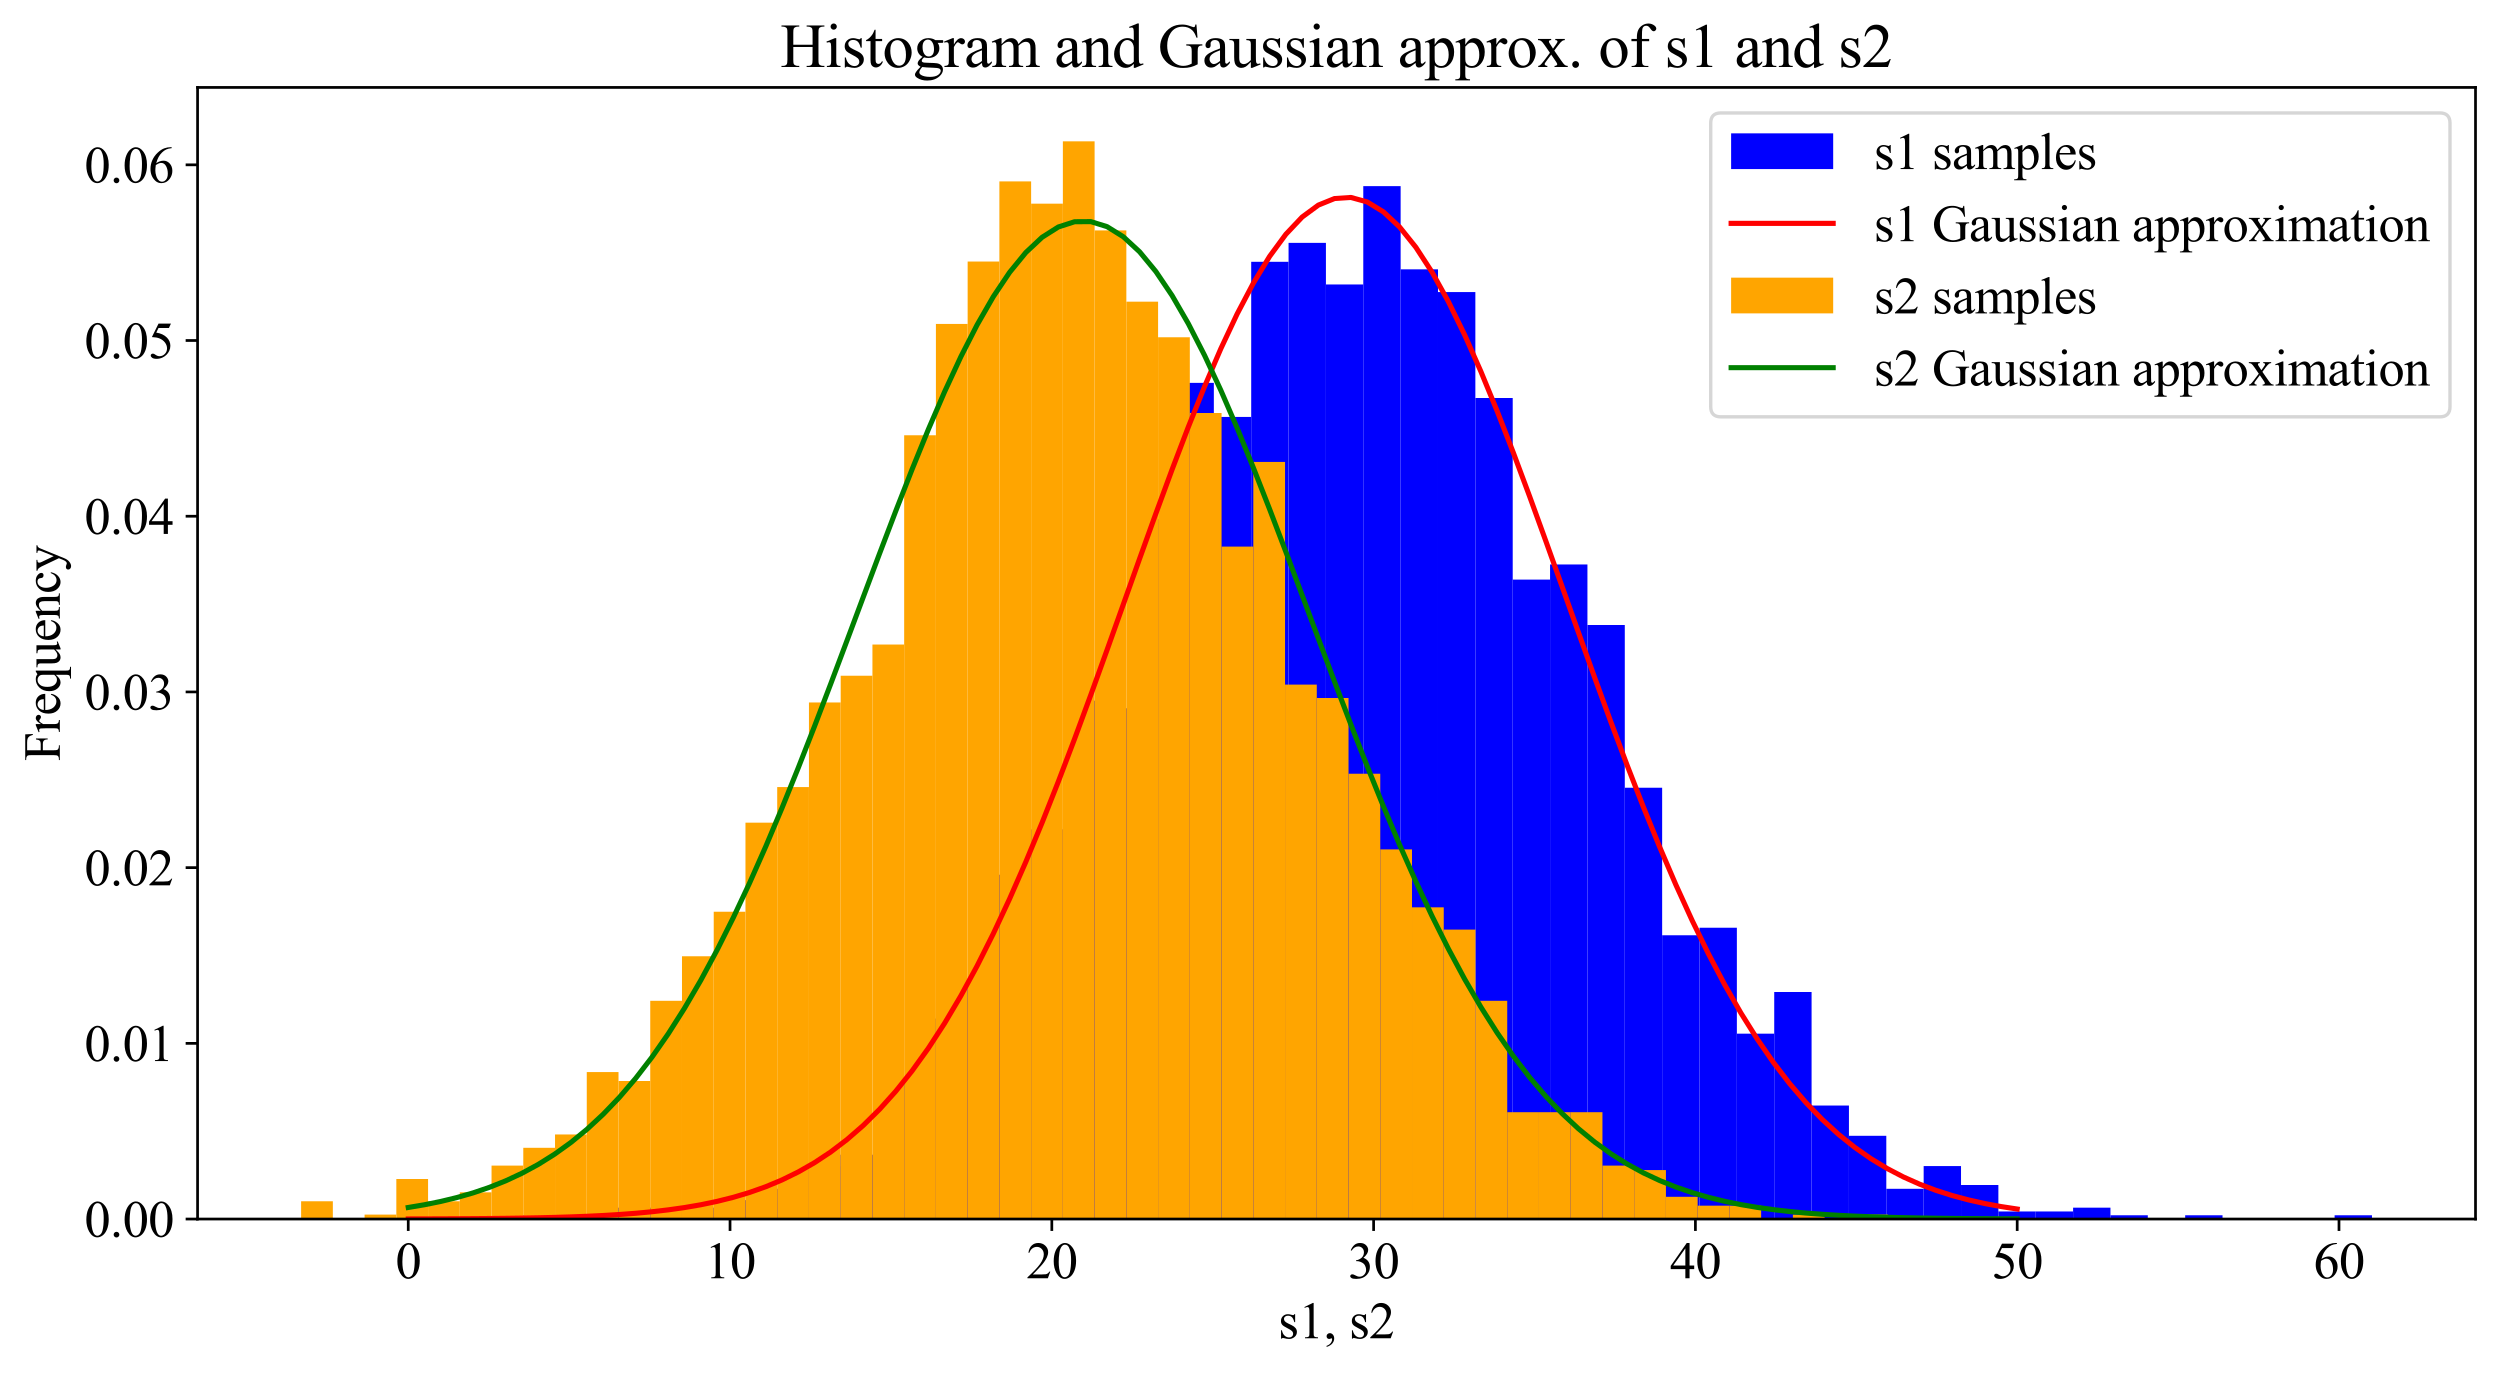 <?xml version="1.0" encoding="utf-8" standalone="no"?>
<!DOCTYPE svg PUBLIC "-//W3C//DTD SVG 1.1//EN"
  "http://www.w3.org/Graphics/SVG/1.1/DTD/svg11.dtd">
<svg xmlns:xlink="http://www.w3.org/1999/xlink" width="734.874pt" height="403.787pt" viewBox="0 0 734.874 403.787" xmlns="http://www.w3.org/2000/svg" version="1.1">
 <defs>
  <style type="text/css">*{stroke-linejoin: round; stroke-linecap: butt}</style>
 </defs>
 <g id="figure_1">
  <g id="patch_1">
   <path d="M 0 403.787 
L 734.874 403.787 
L 734.874 0 
L 0 0 
z
" style="fill: #ffffff"/>
  </g>
  <g id="axes_1">
   <g id="patch_2">
    <path d="M 58.074 358.339 
L 727.674 358.339 
L 727.674 25.699 
L 58.074 25.699 
z
" style="fill: #ffffff"/>
   </g>
   <g id="patch_3">
    <path d="M 148.159 358.339 
L 159.141 358.339 
L 159.141 357.227 
L 148.159 357.227 
z
" clip-path="url(#p17bb0e2967)" style="fill: #0000ff"/>
   </g>
   <g id="patch_4">
    <path d="M 159.141 358.339 
L 170.122 358.339 
L 170.122 357.227 
L 159.141 357.227 
z
" clip-path="url(#p17bb0e2967)" style="fill: #0000ff"/>
   </g>
   <g id="patch_5">
    <path d="M 170.122 358.339 
L 181.104 358.339 
L 181.104 358.339 
L 170.122 358.339 
z
" clip-path="url(#p17bb0e2967)" style="fill: #0000ff"/>
   </g>
   <g id="patch_6">
    <path d="M 181.104 358.339 
L 192.085 358.339 
L 192.085 355.002 
L 181.104 355.002 
z
" clip-path="url(#p17bb0e2967)" style="fill: #0000ff"/>
   </g>
   <g id="patch_7">
    <path d="M 192.085 358.339 
L 203.067 358.339 
L 203.067 356.114 
L 192.085 356.114 
z
" clip-path="url(#p17bb0e2967)" style="fill: #0000ff"/>
   </g>
   <g id="patch_8">
    <path d="M 203.067 358.339 
L 214.048 358.339 
L 214.048 355.002 
L 203.067 355.002 
z
" clip-path="url(#p17bb0e2967)" style="fill: #0000ff"/>
   </g>
   <g id="patch_9">
    <path d="M 214.048 358.339 
L 225.03 358.339 
L 225.03 352.778 
L 214.048 352.778 
z
" clip-path="url(#p17bb0e2967)" style="fill: #0000ff"/>
   </g>
   <g id="patch_10">
    <path d="M 225.03 358.339 
L 236.012 358.339 
L 236.012 349.441 
L 225.03 349.441 
z
" clip-path="url(#p17bb0e2967)" style="fill: #0000ff"/>
   </g>
   <g id="patch_11">
    <path d="M 236.012 358.339 
L 246.993 358.339 
L 246.993 342.768 
L 236.012 342.768 
z
" clip-path="url(#p17bb0e2967)" style="fill: #0000ff"/>
   </g>
   <g id="patch_12">
    <path d="M 246.993 358.339 
L 257.975 358.339 
L 257.975 339.431 
L 246.993 339.431 
z
" clip-path="url(#p17bb0e2967)" style="fill: #0000ff"/>
   </g>
   <g id="patch_13">
    <path d="M 257.975 358.339 
L 268.956 358.339 
L 268.956 317.187 
L 257.975 317.187 
z
" clip-path="url(#p17bb0e2967)" style="fill: #0000ff"/>
   </g>
   <g id="patch_14">
    <path d="M 268.956 358.339 
L 279.938 358.339 
L 279.938 299.392 
L 268.956 299.392 
z
" clip-path="url(#p17bb0e2967)" style="fill: #0000ff"/>
   </g>
   <g id="patch_15">
    <path d="M 279.938 358.339 
L 290.92 358.339 
L 290.92 290.494 
L 279.938 290.494 
z
" clip-path="url(#p17bb0e2967)" style="fill: #0000ff"/>
   </g>
   <g id="patch_16">
    <path d="M 290.92 358.339 
L 301.901 358.339 
L 301.901 257.128 
L 290.92 257.128 
z
" clip-path="url(#p17bb0e2967)" style="fill: #0000ff"/>
   </g>
   <g id="patch_17">
    <path d="M 301.901 358.339 
L 312.883 358.339 
L 312.883 243.782 
L 301.901 243.782 
z
" clip-path="url(#p17bb0e2967)" style="fill: #0000ff"/>
   </g>
   <g id="patch_18">
    <path d="M 312.883 358.339 
L 323.864 358.339 
L 323.864 205.967 
L 312.883 205.967 
z
" clip-path="url(#p17bb0e2967)" style="fill: #0000ff"/>
   </g>
   <g id="patch_19">
    <path d="M 323.864 358.339 
L 334.846 358.339 
L 334.846 208.191 
L 323.864 208.191 
z
" clip-path="url(#p17bb0e2967)" style="fill: #0000ff"/>
   </g>
   <g id="patch_20">
    <path d="M 334.846 358.339 
L 345.827 358.339 
L 345.827 152.581 
L 334.846 152.581 
z
" clip-path="url(#p17bb0e2967)" style="fill: #0000ff"/>
   </g>
   <g id="patch_21">
    <path d="M 345.827 358.339 
L 356.809 358.339 
L 356.809 112.542 
L 345.827 112.542 
z
" clip-path="url(#p17bb0e2967)" style="fill: #0000ff"/>
   </g>
   <g id="patch_22">
    <path d="M 356.809 358.339 
L 367.791 358.339 
L 367.791 122.552 
L 356.809 122.552 
z
" clip-path="url(#p17bb0e2967)" style="fill: #0000ff"/>
   </g>
   <g id="patch_23">
    <path d="M 367.791 358.339 
L 378.772 358.339 
L 378.772 76.951 
L 367.791 76.951 
z
" clip-path="url(#p17bb0e2967)" style="fill: #0000ff"/>
   </g>
   <g id="patch_24">
    <path d="M 378.772 358.339 
L 389.754 358.339 
L 389.754 71.39 
L 378.772 71.39 
z
" clip-path="url(#p17bb0e2967)" style="fill: #0000ff"/>
   </g>
   <g id="patch_25">
    <path d="M 389.754 358.339 
L 400.735 358.339 
L 400.735 83.624 
L 389.754 83.624 
z
" clip-path="url(#p17bb0e2967)" style="fill: #0000ff"/>
   </g>
   <g id="patch_26">
    <path d="M 400.735 358.339 
L 411.717 358.339 
L 411.717 54.707 
L 400.735 54.707 
z
" clip-path="url(#p17bb0e2967)" style="fill: #0000ff"/>
   </g>
   <g id="patch_27">
    <path d="M 411.717 358.339 
L 422.698 358.339 
L 422.698 79.176 
L 411.717 79.176 
z
" clip-path="url(#p17bb0e2967)" style="fill: #0000ff"/>
   </g>
   <g id="patch_28">
    <path d="M 422.698 358.339 
L 433.68 358.339 
L 433.68 85.849 
L 422.698 85.849 
z
" clip-path="url(#p17bb0e2967)" style="fill: #0000ff"/>
   </g>
   <g id="patch_29">
    <path d="M 433.68 358.339 
L 444.662 358.339 
L 444.662 116.99 
L 433.68 116.99 
z
" clip-path="url(#p17bb0e2967)" style="fill: #0000ff"/>
   </g>
   <g id="patch_30">
    <path d="M 444.662 358.339 
L 455.643 358.339 
L 455.643 170.376 
L 444.662 170.376 
z
" clip-path="url(#p17bb0e2967)" style="fill: #0000ff"/>
   </g>
   <g id="patch_31">
    <path d="M 455.643 358.339 
L 466.625 358.339 
L 466.625 165.927 
L 455.643 165.927 
z
" clip-path="url(#p17bb0e2967)" style="fill: #0000ff"/>
   </g>
   <g id="patch_32">
    <path d="M 466.625 358.339 
L 477.606 358.339 
L 477.606 183.723 
L 466.625 183.723 
z
" clip-path="url(#p17bb0e2967)" style="fill: #0000ff"/>
   </g>
   <g id="patch_33">
    <path d="M 477.606 358.339 
L 488.588 358.339 
L 488.588 231.548 
L 477.606 231.548 
z
" clip-path="url(#p17bb0e2967)" style="fill: #0000ff"/>
   </g>
   <g id="patch_34">
    <path d="M 488.588 358.339 
L 499.569 358.339 
L 499.569 274.923 
L 488.588 274.923 
z
" clip-path="url(#p17bb0e2967)" style="fill: #0000ff"/>
   </g>
   <g id="patch_35">
    <path d="M 499.569 358.339 
L 510.551 358.339 
L 510.551 272.699 
L 499.569 272.699 
z
" clip-path="url(#p17bb0e2967)" style="fill: #0000ff"/>
   </g>
   <g id="patch_36">
    <path d="M 510.551 358.339 
L 521.533 358.339 
L 521.533 303.841 
L 510.551 303.841 
z
" clip-path="url(#p17bb0e2967)" style="fill: #0000ff"/>
   </g>
   <g id="patch_37">
    <path d="M 521.533 358.339 
L 532.514 358.339 
L 532.514 291.607 
L 521.533 291.607 
z
" clip-path="url(#p17bb0e2967)" style="fill: #0000ff"/>
   </g>
   <g id="patch_38">
    <path d="M 532.514 358.339 
L 543.496 358.339 
L 543.496 324.973 
L 532.514 324.973 
z
" clip-path="url(#p17bb0e2967)" style="fill: #0000ff"/>
   </g>
   <g id="patch_39">
    <path d="M 543.496 358.339 
L 554.477 358.339 
L 554.477 333.87 
L 543.496 333.87 
z
" clip-path="url(#p17bb0e2967)" style="fill: #0000ff"/>
   </g>
   <g id="patch_40">
    <path d="M 554.477 358.339 
L 565.459 358.339 
L 565.459 349.441 
L 554.477 349.441 
z
" clip-path="url(#p17bb0e2967)" style="fill: #0000ff"/>
   </g>
   <g id="patch_41">
    <path d="M 565.459 358.339 
L 576.441 358.339 
L 576.441 342.768 
L 565.459 342.768 
z
" clip-path="url(#p17bb0e2967)" style="fill: #0000ff"/>
   </g>
   <g id="patch_42">
    <path d="M 576.441 358.339 
L 587.422 358.339 
L 587.422 348.329 
L 576.441 348.329 
z
" clip-path="url(#p17bb0e2967)" style="fill: #0000ff"/>
   </g>
   <g id="patch_43">
    <path d="M 587.422 358.339 
L 598.404 358.339 
L 598.404 356.114 
L 587.422 356.114 
z
" clip-path="url(#p17bb0e2967)" style="fill: #0000ff"/>
   </g>
   <g id="patch_44">
    <path d="M 598.404 358.339 
L 609.385 358.339 
L 609.385 356.114 
L 598.404 356.114 
z
" clip-path="url(#p17bb0e2967)" style="fill: #0000ff"/>
   </g>
   <g id="patch_45">
    <path d="M 609.385 358.339 
L 620.367 358.339 
L 620.367 355.002 
L 609.385 355.002 
z
" clip-path="url(#p17bb0e2967)" style="fill: #0000ff"/>
   </g>
   <g id="patch_46">
    <path d="M 620.367 358.339 
L 631.348 358.339 
L 631.348 357.227 
L 620.367 357.227 
z
" clip-path="url(#p17bb0e2967)" style="fill: #0000ff"/>
   </g>
   <g id="patch_47">
    <path d="M 631.348 358.339 
L 642.33 358.339 
L 642.33 358.339 
L 631.348 358.339 
z
" clip-path="url(#p17bb0e2967)" style="fill: #0000ff"/>
   </g>
   <g id="patch_48">
    <path d="M 642.33 358.339 
L 653.312 358.339 
L 653.312 357.227 
L 642.33 357.227 
z
" clip-path="url(#p17bb0e2967)" style="fill: #0000ff"/>
   </g>
   <g id="patch_49">
    <path d="M 653.312 358.339 
L 664.293 358.339 
L 664.293 358.339 
L 653.312 358.339 
z
" clip-path="url(#p17bb0e2967)" style="fill: #0000ff"/>
   </g>
   <g id="patch_50">
    <path d="M 664.293 358.339 
L 675.275 358.339 
L 675.275 358.339 
L 664.293 358.339 
z
" clip-path="url(#p17bb0e2967)" style="fill: #0000ff"/>
   </g>
   <g id="patch_51">
    <path d="M 675.275 358.339 
L 686.256 358.339 
L 686.256 358.339 
L 675.275 358.339 
z
" clip-path="url(#p17bb0e2967)" style="fill: #0000ff"/>
   </g>
   <g id="patch_52">
    <path d="M 686.256 358.339 
L 697.238 358.339 
L 697.238 357.227 
L 686.256 357.227 
z
" clip-path="url(#p17bb0e2967)" style="fill: #0000ff"/>
   </g>
   <g id="patch_53">
    <path d="M 88.511 358.339 
L 97.841 358.339 
L 97.841 353.102 
L 88.511 353.102 
z
" clip-path="url(#p17bb0e2967)" style="fill: #ffa500"/>
   </g>
   <g id="patch_54">
    <path d="M 97.841 358.339 
L 107.17 358.339 
L 107.17 358.339 
L 97.841 358.339 
z
" clip-path="url(#p17bb0e2967)" style="fill: #ffa500"/>
   </g>
   <g id="patch_55">
    <path d="M 107.17 358.339 
L 116.5 358.339 
L 116.5 357.03 
L 107.17 357.03 
z
" clip-path="url(#p17bb0e2967)" style="fill: #ffa500"/>
   </g>
   <g id="patch_56">
    <path d="M 116.5 358.339 
L 125.83 358.339 
L 125.83 346.557 
L 116.5 346.557 
z
" clip-path="url(#p17bb0e2967)" style="fill: #ffa500"/>
   </g>
   <g id="patch_57">
    <path d="M 125.83 358.339 
L 135.16 358.339 
L 135.16 353.102 
L 125.83 353.102 
z
" clip-path="url(#p17bb0e2967)" style="fill: #ffa500"/>
   </g>
   <g id="patch_58">
    <path d="M 135.16 358.339 
L 144.49 358.339 
L 144.49 350.484 
L 135.16 350.484 
z
" clip-path="url(#p17bb0e2967)" style="fill: #ffa500"/>
   </g>
   <g id="patch_59">
    <path d="M 144.49 358.339 
L 153.82 358.339 
L 153.82 342.63 
L 144.49 342.63 
z
" clip-path="url(#p17bb0e2967)" style="fill: #ffa500"/>
   </g>
   <g id="patch_60">
    <path d="M 153.82 358.339 
L 163.15 358.339 
L 163.15 337.393 
L 153.82 337.393 
z
" clip-path="url(#p17bb0e2967)" style="fill: #ffa500"/>
   </g>
   <g id="patch_61">
    <path d="M 163.15 358.339 
L 172.48 358.339 
L 172.48 333.466 
L 163.15 333.466 
z
" clip-path="url(#p17bb0e2967)" style="fill: #ffa500"/>
   </g>
   <g id="patch_62">
    <path d="M 172.48 358.339 
L 181.81 358.339 
L 181.81 315.139 
L 172.48 315.139 
z
" clip-path="url(#p17bb0e2967)" style="fill: #ffa500"/>
   </g>
   <g id="patch_63">
    <path d="M 181.81 358.339 
L 191.14 358.339 
L 191.14 317.757 
L 181.81 317.757 
z
" clip-path="url(#p17bb0e2967)" style="fill: #ffa500"/>
   </g>
   <g id="patch_64">
    <path d="M 191.14 358.339 
L 200.47 358.339 
L 200.47 294.193 
L 191.14 294.193 
z
" clip-path="url(#p17bb0e2967)" style="fill: #ffa500"/>
   </g>
   <g id="patch_65">
    <path d="M 200.47 358.339 
L 209.8 358.339 
L 209.8 281.102 
L 200.47 281.102 
z
" clip-path="url(#p17bb0e2967)" style="fill: #ffa500"/>
   </g>
   <g id="patch_66">
    <path d="M 209.8 358.339 
L 219.13 358.339 
L 219.13 268.011 
L 209.8 268.011 
z
" clip-path="url(#p17bb0e2967)" style="fill: #ffa500"/>
   </g>
   <g id="patch_67">
    <path d="M 219.13 358.339 
L 228.46 358.339 
L 228.46 241.83 
L 219.13 241.83 
z
" clip-path="url(#p17bb0e2967)" style="fill: #ffa500"/>
   </g>
   <g id="patch_68">
    <path d="M 228.46 358.339 
L 237.79 358.339 
L 237.79 231.357 
L 228.46 231.357 
z
" clip-path="url(#p17bb0e2967)" style="fill: #ffa500"/>
   </g>
   <g id="patch_69">
    <path d="M 237.79 358.339 
L 247.12 358.339 
L 247.12 206.484 
L 237.79 206.484 
z
" clip-path="url(#p17bb0e2967)" style="fill: #ffa500"/>
   </g>
   <g id="patch_70">
    <path d="M 247.12 358.339 
L 256.45 358.339 
L 256.45 198.63 
L 247.12 198.63 
z
" clip-path="url(#p17bb0e2967)" style="fill: #ffa500"/>
   </g>
   <g id="patch_71">
    <path d="M 256.45 358.339 
L 265.78 358.339 
L 265.78 189.466 
L 256.45 189.466 
z
" clip-path="url(#p17bb0e2967)" style="fill: #ffa500"/>
   </g>
   <g id="patch_72">
    <path d="M 265.78 358.339 
L 275.11 358.339 
L 275.11 127.939 
L 265.78 127.939 
z
" clip-path="url(#p17bb0e2967)" style="fill: #ffa500"/>
   </g>
   <g id="patch_73">
    <path d="M 275.11 358.339 
L 284.44 358.339 
L 284.44 95.211 
L 275.11 95.211 
z
" clip-path="url(#p17bb0e2967)" style="fill: #ffa500"/>
   </g>
   <g id="patch_74">
    <path d="M 284.44 358.339 
L 293.769 358.339 
L 293.769 76.884 
L 284.44 76.884 
z
" clip-path="url(#p17bb0e2967)" style="fill: #ffa500"/>
   </g>
   <g id="patch_75">
    <path d="M 293.769 358.339 
L 303.099 358.339 
L 303.099 53.321 
L 293.769 53.321 
z
" clip-path="url(#p17bb0e2967)" style="fill: #ffa500"/>
   </g>
   <g id="patch_76">
    <path d="M 303.099 358.339 
L 312.429 358.339 
L 312.429 59.866 
L 303.099 59.866 
z
" clip-path="url(#p17bb0e2967)" style="fill: #ffa500"/>
   </g>
   <g id="patch_77">
    <path d="M 312.429 358.339 
L 321.759 358.339 
L 321.759 41.539 
L 312.429 41.539 
z
" clip-path="url(#p17bb0e2967)" style="fill: #ffa500"/>
   </g>
   <g id="patch_78">
    <path d="M 321.759 358.339 
L 331.089 358.339 
L 331.089 67.721 
L 321.759 67.721 
z
" clip-path="url(#p17bb0e2967)" style="fill: #ffa500"/>
   </g>
   <g id="patch_79">
    <path d="M 331.089 358.339 
L 340.419 358.339 
L 340.419 88.666 
L 331.089 88.666 
z
" clip-path="url(#p17bb0e2967)" style="fill: #ffa500"/>
   </g>
   <g id="patch_80">
    <path d="M 340.419 358.339 
L 349.749 358.339 
L 349.749 99.139 
L 340.419 99.139 
z
" clip-path="url(#p17bb0e2967)" style="fill: #ffa500"/>
   </g>
   <g id="patch_81">
    <path d="M 349.749 358.339 
L 359.079 358.339 
L 359.079 121.393 
L 349.749 121.393 
z
" clip-path="url(#p17bb0e2967)" style="fill: #ffa500"/>
   </g>
   <g id="patch_82">
    <path d="M 359.079 358.339 
L 368.409 358.339 
L 368.409 160.666 
L 359.079 160.666 
z
" clip-path="url(#p17bb0e2967)" style="fill: #ffa500"/>
   </g>
   <g id="patch_83">
    <path d="M 368.409 358.339 
L 377.739 358.339 
L 377.739 135.793 
L 368.409 135.793 
z
" clip-path="url(#p17bb0e2967)" style="fill: #ffa500"/>
   </g>
   <g id="patch_84">
    <path d="M 377.739 358.339 
L 387.069 358.339 
L 387.069 201.248 
L 377.739 201.248 
z
" clip-path="url(#p17bb0e2967)" style="fill: #ffa500"/>
   </g>
   <g id="patch_85">
    <path d="M 387.069 358.339 
L 396.399 358.339 
L 396.399 205.175 
L 387.069 205.175 
z
" clip-path="url(#p17bb0e2967)" style="fill: #ffa500"/>
   </g>
   <g id="patch_86">
    <path d="M 396.399 358.339 
L 405.729 358.339 
L 405.729 227.43 
L 396.399 227.43 
z
" clip-path="url(#p17bb0e2967)" style="fill: #ffa500"/>
   </g>
   <g id="patch_87">
    <path d="M 405.729 358.339 
L 415.059 358.339 
L 415.059 249.684 
L 405.729 249.684 
z
" clip-path="url(#p17bb0e2967)" style="fill: #ffa500"/>
   </g>
   <g id="patch_88">
    <path d="M 415.059 358.339 
L 424.389 358.339 
L 424.389 266.702 
L 415.059 266.702 
z
" clip-path="url(#p17bb0e2967)" style="fill: #ffa500"/>
   </g>
   <g id="patch_89">
    <path d="M 424.389 358.339 
L 433.719 358.339 
L 433.719 273.248 
L 424.389 273.248 
z
" clip-path="url(#p17bb0e2967)" style="fill: #ffa500"/>
   </g>
   <g id="patch_90">
    <path d="M 433.719 358.339 
L 443.049 358.339 
L 443.049 294.193 
L 433.719 294.193 
z
" clip-path="url(#p17bb0e2967)" style="fill: #ffa500"/>
   </g>
   <g id="patch_91">
    <path d="M 443.049 358.339 
L 452.379 358.339 
L 452.379 326.921 
L 443.049 326.921 
z
" clip-path="url(#p17bb0e2967)" style="fill: #ffa500"/>
   </g>
   <g id="patch_92">
    <path d="M 452.379 358.339 
L 461.709 358.339 
L 461.709 326.921 
L 452.379 326.921 
z
" clip-path="url(#p17bb0e2967)" style="fill: #ffa500"/>
   </g>
   <g id="patch_93">
    <path d="M 461.709 358.339 
L 471.039 358.339 
L 471.039 326.921 
L 461.709 326.921 
z
" clip-path="url(#p17bb0e2967)" style="fill: #ffa500"/>
   </g>
   <g id="patch_94">
    <path d="M 471.039 358.339 
L 480.368 358.339 
L 480.368 342.63 
L 471.039 342.63 
z
" clip-path="url(#p17bb0e2967)" style="fill: #ffa500"/>
   </g>
   <g id="patch_95">
    <path d="M 480.368 358.339 
L 489.698 358.339 
L 489.698 343.939 
L 480.368 343.939 
z
" clip-path="url(#p17bb0e2967)" style="fill: #ffa500"/>
   </g>
   <g id="patch_96">
    <path d="M 489.698 358.339 
L 499.028 358.339 
L 499.028 351.793 
L 489.698 351.793 
z
" clip-path="url(#p17bb0e2967)" style="fill: #ffa500"/>
   </g>
   <g id="patch_97">
    <path d="M 499.028 358.339 
L 508.358 358.339 
L 508.358 354.411 
L 499.028 354.411 
z
" clip-path="url(#p17bb0e2967)" style="fill: #ffa500"/>
   </g>
   <g id="patch_98">
    <path d="M 508.358 358.339 
L 517.688 358.339 
L 517.688 354.411 
L 508.358 354.411 
z
" clip-path="url(#p17bb0e2967)" style="fill: #ffa500"/>
   </g>
   <g id="patch_99">
    <path d="M 517.688 358.339 
L 527.018 358.339 
L 527.018 358.339 
L 517.688 358.339 
z
" clip-path="url(#p17bb0e2967)" style="fill: #ffa500"/>
   </g>
   <g id="patch_100">
    <path d="M 527.018 358.339 
L 536.348 358.339 
L 536.348 357.03 
L 527.018 357.03 
z
" clip-path="url(#p17bb0e2967)" style="fill: #ffa500"/>
   </g>
   <g id="patch_101">
    <path d="M 536.348 358.339 
L 545.678 358.339 
L 545.678 358.339 
L 536.348 358.339 
z
" clip-path="url(#p17bb0e2967)" style="fill: #ffa500"/>
   </g>
   <g id="patch_102">
    <path d="M 545.678 358.339 
L 555.008 358.339 
L 555.008 357.03 
L 545.678 357.03 
z
" clip-path="url(#p17bb0e2967)" style="fill: #ffa500"/>
   </g>
   <g id="matplotlib.axis_1">
    <g id="xtick_1">
     <g id="line2d_1">
      <defs>
       <path id="m9f26cb1b13" d="M 0 0 
L 0 3.5 
" style="stroke: #000000; stroke-width: 0.8"/>
      </defs>
      <g>
       <use xlink:href="#m9f26cb1b13" x="120.001" y="358.339" style="stroke: #000000; stroke-width: 0.8"/>
      </g>
     </g>
     <g id="text_1">
      <!-- 0 -->
      <g transform="translate(116.251 375.754) scale(0.15 -0.15)">
       <defs>
        <path id="TimesNewRomanPSMT-30" d="M 231 2094 
Q 231 2819 450 3342 
Q 669 3866 1031 4122 
Q 1313 4325 1613 4325 
Q 2100 4325 2488 3828 
Q 2972 3213 2972 2159 
Q 2972 1422 2759 906 
Q 2547 391 2217 158 
Q 1888 -75 1581 -75 
Q 975 -75 572 641 
Q 231 1244 231 2094 
z
M 844 2016 
Q 844 1141 1059 588 
Q 1238 122 1591 122 
Q 1759 122 1940 273 
Q 2122 425 2216 781 
Q 2359 1319 2359 2297 
Q 2359 3022 2209 3506 
Q 2097 3866 1919 4016 
Q 1791 4119 1609 4119 
Q 1397 4119 1231 3928 
Q 1006 3669 925 3112 
Q 844 2556 844 2016 
z
" transform="scale(0.016)"/>
       </defs>
       <use xlink:href="#TimesNewRomanPSMT-30"/>
      </g>
     </g>
    </g>
    <g id="xtick_2">
     <g id="line2d_2">
      <g>
       <use xlink:href="#m9f26cb1b13" x="214.592" y="358.339" style="stroke: #000000; stroke-width: 0.8"/>
      </g>
     </g>
     <g id="text_2">
      <!-- 10 -->
      <g transform="translate(207.092 375.754) scale(0.15 -0.15)">
       <defs>
        <path id="TimesNewRomanPSMT-31" d="M 750 3822 
L 1781 4325 
L 1884 4325 
L 1884 747 
Q 1884 391 1914 303 
Q 1944 216 2037 169 
Q 2131 122 2419 116 
L 2419 0 
L 825 0 
L 825 116 
Q 1125 122 1212 167 
Q 1300 213 1334 289 
Q 1369 366 1369 747 
L 1369 3034 
Q 1369 3497 1338 3628 
Q 1316 3728 1258 3775 
Q 1200 3822 1119 3822 
Q 1003 3822 797 3725 
L 750 3822 
z
" transform="scale(0.016)"/>
       </defs>
       <use xlink:href="#TimesNewRomanPSMT-31"/>
       <use xlink:href="#TimesNewRomanPSMT-30" x="50"/>
      </g>
     </g>
    </g>
    <g id="xtick_3">
     <g id="line2d_3">
      <g>
       <use xlink:href="#m9f26cb1b13" x="309.182" y="358.339" style="stroke: #000000; stroke-width: 0.8"/>
      </g>
     </g>
     <g id="text_3">
      <!-- 20 -->
      <g transform="translate(301.682 375.754) scale(0.15 -0.15)">
       <defs>
        <path id="TimesNewRomanPSMT-32" d="M 2934 816 
L 2638 0 
L 138 0 
L 138 116 
Q 1241 1122 1691 1759 
Q 2141 2397 2141 2925 
Q 2141 3328 1894 3587 
Q 1647 3847 1303 3847 
Q 991 3847 742 3664 
Q 494 3481 375 3128 
L 259 3128 
Q 338 3706 661 4015 
Q 984 4325 1469 4325 
Q 1984 4325 2329 3994 
Q 2675 3663 2675 3213 
Q 2675 2891 2525 2569 
Q 2294 2063 1775 1497 
Q 997 647 803 472 
L 1909 472 
Q 2247 472 2383 497 
Q 2519 522 2628 598 
Q 2738 675 2819 816 
L 2934 816 
z
" transform="scale(0.016)"/>
       </defs>
       <use xlink:href="#TimesNewRomanPSMT-32"/>
       <use xlink:href="#TimesNewRomanPSMT-30" x="50"/>
      </g>
     </g>
    </g>
    <g id="xtick_4">
     <g id="line2d_4">
      <g>
       <use xlink:href="#m9f26cb1b13" x="403.773" y="358.339" style="stroke: #000000; stroke-width: 0.8"/>
      </g>
     </g>
     <g id="text_4">
      <!-- 30 -->
      <g transform="translate(396.273 375.754) scale(0.15 -0.15)">
       <defs>
        <path id="TimesNewRomanPSMT-33" d="M 325 3431 
Q 506 3859 782 4092 
Q 1059 4325 1472 4325 
Q 1981 4325 2253 3994 
Q 2459 3747 2459 3466 
Q 2459 3003 1878 2509 
Q 2269 2356 2469 2072 
Q 2669 1788 2669 1403 
Q 2669 853 2319 450 
Q 1863 -75 997 -75 
Q 569 -75 414 31 
Q 259 138 259 259 
Q 259 350 332 419 
Q 406 488 509 488 
Q 588 488 669 463 
Q 722 447 909 348 
Q 1097 250 1169 231 
Q 1284 197 1416 197 
Q 1734 197 1970 444 
Q 2206 691 2206 1028 
Q 2206 1275 2097 1509 
Q 2016 1684 1919 1775 
Q 1784 1900 1550 2001 
Q 1316 2103 1072 2103 
L 972 2103 
L 972 2197 
Q 1219 2228 1467 2375 
Q 1716 2522 1828 2728 
Q 1941 2934 1941 3181 
Q 1941 3503 1739 3701 
Q 1538 3900 1238 3900 
Q 753 3900 428 3381 
L 325 3431 
z
" transform="scale(0.016)"/>
       </defs>
       <use xlink:href="#TimesNewRomanPSMT-33"/>
       <use xlink:href="#TimesNewRomanPSMT-30" x="50"/>
      </g>
     </g>
    </g>
    <g id="xtick_5">
     <g id="line2d_5">
      <g>
       <use xlink:href="#m9f26cb1b13" x="498.364" y="358.339" style="stroke: #000000; stroke-width: 0.8"/>
      </g>
     </g>
     <g id="text_5">
      <!-- 40 -->
      <g transform="translate(490.864 375.754) scale(0.15 -0.15)">
       <defs>
        <path id="TimesNewRomanPSMT-34" d="M 2978 1563 
L 2978 1119 
L 2409 1119 
L 2409 0 
L 1894 0 
L 1894 1119 
L 100 1119 
L 100 1519 
L 2066 4325 
L 2409 4325 
L 2409 1563 
L 2978 1563 
z
M 1894 1563 
L 1894 3666 
L 406 1563 
L 1894 1563 
z
" transform="scale(0.016)"/>
       </defs>
       <use xlink:href="#TimesNewRomanPSMT-34"/>
       <use xlink:href="#TimesNewRomanPSMT-30" x="50"/>
      </g>
     </g>
    </g>
    <g id="xtick_6">
     <g id="line2d_6">
      <g>
       <use xlink:href="#m9f26cb1b13" x="592.954" y="358.339" style="stroke: #000000; stroke-width: 0.8"/>
      </g>
     </g>
     <g id="text_6">
      <!-- 50 -->
      <g transform="translate(585.454 375.754) scale(0.15 -0.15)">
       <defs>
        <path id="TimesNewRomanPSMT-35" d="M 2778 4238 
L 2534 3706 
L 1259 3706 
L 981 3138 
Q 1809 3016 2294 2522 
Q 2709 2097 2709 1522 
Q 2709 1188 2573 903 
Q 2438 619 2231 419 
Q 2025 219 1772 97 
Q 1413 -75 1034 -75 
Q 653 -75 479 54 
Q 306 184 306 341 
Q 306 428 378 495 
Q 450 563 559 563 
Q 641 563 702 538 
Q 763 513 909 409 
Q 1144 247 1384 247 
Q 1750 247 2026 523 
Q 2303 800 2303 1197 
Q 2303 1581 2056 1914 
Q 1809 2247 1375 2428 
Q 1034 2569 447 2591 
L 1259 4238 
L 2778 4238 
z
" transform="scale(0.016)"/>
       </defs>
       <use xlink:href="#TimesNewRomanPSMT-35"/>
       <use xlink:href="#TimesNewRomanPSMT-30" x="50"/>
      </g>
     </g>
    </g>
    <g id="xtick_7">
     <g id="line2d_7">
      <g>
       <use xlink:href="#m9f26cb1b13" x="687.545" y="358.339" style="stroke: #000000; stroke-width: 0.8"/>
      </g>
     </g>
     <g id="text_7">
      <!-- 60 -->
      <g transform="translate(680.045 375.754) scale(0.15 -0.15)">
       <defs>
        <path id="TimesNewRomanPSMT-36" d="M 2869 4325 
L 2869 4209 
Q 2456 4169 2195 4045 
Q 1934 3922 1679 3669 
Q 1425 3416 1258 3105 
Q 1091 2794 978 2366 
Q 1428 2675 1881 2675 
Q 2316 2675 2634 2325 
Q 2953 1975 2953 1425 
Q 2953 894 2631 456 
Q 2244 -75 1606 -75 
Q 1172 -75 869 213 
Q 275 772 275 1663 
Q 275 2231 503 2743 
Q 731 3256 1154 3653 
Q 1578 4050 1965 4187 
Q 2353 4325 2688 4325 
L 2869 4325 
z
M 925 2138 
Q 869 1716 869 1456 
Q 869 1156 980 804 
Q 1091 453 1309 247 
Q 1469 100 1697 100 
Q 1969 100 2183 356 
Q 2397 613 2397 1088 
Q 2397 1622 2184 2012 
Q 1972 2403 1581 2403 
Q 1463 2403 1327 2353 
Q 1191 2303 925 2138 
z
" transform="scale(0.016)"/>
       </defs>
       <use xlink:href="#TimesNewRomanPSMT-36"/>
       <use xlink:href="#TimesNewRomanPSMT-30" x="50"/>
      </g>
     </g>
    </g>
    <g id="text_8">
     <!-- s1, s2 -->
     <g transform="translate(375.786 393.379) scale(0.15 -0.15)">
      <defs>
       <path id="TimesNewRomanPSMT-73" d="M 2050 2947 
L 2050 1972 
L 1947 1972 
Q 1828 2431 1642 2597 
Q 1456 2763 1169 2763 
Q 950 2763 815 2647 
Q 681 2531 681 2391 
Q 681 2216 781 2091 
Q 878 1963 1175 1819 
L 1631 1597 
Q 2266 1288 2266 781 
Q 2266 391 1970 151 
Q 1675 -88 1309 -88 
Q 1047 -88 709 6 
Q 606 38 541 38 
Q 469 38 428 -44 
L 325 -44 
L 325 978 
L 428 978 
Q 516 541 762 319 
Q 1009 97 1316 97 
Q 1531 97 1667 223 
Q 1803 350 1803 528 
Q 1803 744 1651 891 
Q 1500 1038 1047 1263 
Q 594 1488 453 1669 
Q 313 1847 313 2119 
Q 313 2472 555 2709 
Q 797 2947 1181 2947 
Q 1350 2947 1591 2875 
Q 1750 2828 1803 2828 
Q 1853 2828 1881 2850 
Q 1909 2872 1947 2947 
L 2050 2947 
z
" transform="scale(0.016)"/>
       <path id="TimesNewRomanPSMT-2c" d="M 344 -1066 
L 344 -928 
Q 666 -822 842 -598 
Q 1019 -375 1019 -125 
Q 1019 -66 991 -25 
Q 969 3 947 3 
Q 913 3 797 -59 
Q 741 -88 678 -88 
Q 525 -88 434 3 
Q 344 94 344 253 
Q 344 406 461 515 
Q 578 625 747 625 
Q 953 625 1114 445 
Q 1275 266 1275 -31 
Q 1275 -353 1051 -629 
Q 828 -906 344 -1066 
z
" transform="scale(0.016)"/>
       <path id="TimesNewRomanPSMT-20" transform="scale(0.016)"/>
      </defs>
      <use xlink:href="#TimesNewRomanPSMT-73"/>
      <use xlink:href="#TimesNewRomanPSMT-31" x="38.916"/>
      <use xlink:href="#TimesNewRomanPSMT-2c" x="88.916"/>
      <use xlink:href="#TimesNewRomanPSMT-20" x="113.916"/>
      <use xlink:href="#TimesNewRomanPSMT-73" x="138.916"/>
      <use xlink:href="#TimesNewRomanPSMT-32" x="177.832"/>
     </g>
    </g>
   </g>
   <g id="matplotlib.axis_2">
    <g id="ytick_1">
     <g id="line2d_8">
      <defs>
       <path id="mefb2d93b87" d="M 0 0 
L -3.5 0 
" style="stroke: #000000; stroke-width: 0.8"/>
      </defs>
      <g>
       <use xlink:href="#mefb2d93b87" x="58.074" y="358.339" style="stroke: #000000; stroke-width: 0.8"/>
      </g>
     </g>
     <g id="text_9">
      <!-- 0.00 -->
      <g transform="translate(24.824 363.547) scale(0.15 -0.15)">
       <defs>
        <path id="TimesNewRomanPSMT-2e" d="M 800 606 
Q 947 606 1047 504 
Q 1147 403 1147 259 
Q 1147 116 1045 14 
Q 944 -88 800 -88 
Q 656 -88 554 14 
Q 453 116 453 259 
Q 453 406 554 506 
Q 656 606 800 606 
z
" transform="scale(0.016)"/>
       </defs>
       <use xlink:href="#TimesNewRomanPSMT-30"/>
       <use xlink:href="#TimesNewRomanPSMT-2e" x="50"/>
       <use xlink:href="#TimesNewRomanPSMT-30" x="75"/>
       <use xlink:href="#TimesNewRomanPSMT-30" x="125"/>
      </g>
     </g>
    </g>
    <g id="ytick_2">
     <g id="line2d_9">
      <g>
       <use xlink:href="#mefb2d93b87" x="58.074" y="306.69" style="stroke: #000000; stroke-width: 0.8"/>
      </g>
     </g>
     <g id="text_10">
      <!-- 0.01 -->
      <g transform="translate(24.824 311.898) scale(0.15 -0.15)">
       <use xlink:href="#TimesNewRomanPSMT-30"/>
       <use xlink:href="#TimesNewRomanPSMT-2e" x="50"/>
       <use xlink:href="#TimesNewRomanPSMT-30" x="75"/>
       <use xlink:href="#TimesNewRomanPSMT-31" x="125"/>
      </g>
     </g>
    </g>
    <g id="ytick_3">
     <g id="line2d_10">
      <g>
       <use xlink:href="#mefb2d93b87" x="58.074" y="255.041" style="stroke: #000000; stroke-width: 0.8"/>
      </g>
     </g>
     <g id="text_11">
      <!-- 0.02 -->
      <g transform="translate(24.824 260.249) scale(0.15 -0.15)">
       <use xlink:href="#TimesNewRomanPSMT-30"/>
       <use xlink:href="#TimesNewRomanPSMT-2e" x="50"/>
       <use xlink:href="#TimesNewRomanPSMT-30" x="75"/>
       <use xlink:href="#TimesNewRomanPSMT-32" x="125"/>
      </g>
     </g>
    </g>
    <g id="ytick_4">
     <g id="line2d_11">
      <g>
       <use xlink:href="#mefb2d93b87" x="58.074" y="203.392" style="stroke: #000000; stroke-width: 0.8"/>
      </g>
     </g>
     <g id="text_12">
      <!-- 0.03 -->
      <g transform="translate(24.824 208.6) scale(0.15 -0.15)">
       <use xlink:href="#TimesNewRomanPSMT-30"/>
       <use xlink:href="#TimesNewRomanPSMT-2e" x="50"/>
       <use xlink:href="#TimesNewRomanPSMT-30" x="75"/>
       <use xlink:href="#TimesNewRomanPSMT-33" x="125"/>
      </g>
     </g>
    </g>
    <g id="ytick_5">
     <g id="line2d_12">
      <g>
       <use xlink:href="#mefb2d93b87" x="58.074" y="151.743" style="stroke: #000000; stroke-width: 0.8"/>
      </g>
     </g>
     <g id="text_13">
      <!-- 0.04 -->
      <g transform="translate(24.824 156.951) scale(0.15 -0.15)">
       <use xlink:href="#TimesNewRomanPSMT-30"/>
       <use xlink:href="#TimesNewRomanPSMT-2e" x="50"/>
       <use xlink:href="#TimesNewRomanPSMT-30" x="75"/>
       <use xlink:href="#TimesNewRomanPSMT-34" x="125"/>
      </g>
     </g>
    </g>
    <g id="ytick_6">
     <g id="line2d_13">
      <g>
       <use xlink:href="#mefb2d93b87" x="58.074" y="100.094" style="stroke: #000000; stroke-width: 0.8"/>
      </g>
     </g>
     <g id="text_14">
      <!-- 0.05 -->
      <g transform="translate(24.824 105.302) scale(0.15 -0.15)">
       <use xlink:href="#TimesNewRomanPSMT-30"/>
       <use xlink:href="#TimesNewRomanPSMT-2e" x="50"/>
       <use xlink:href="#TimesNewRomanPSMT-30" x="75"/>
       <use xlink:href="#TimesNewRomanPSMT-35" x="125"/>
      </g>
     </g>
    </g>
    <g id="ytick_7">
     <g id="line2d_14">
      <g>
       <use xlink:href="#mefb2d93b87" x="58.074" y="48.445" style="stroke: #000000; stroke-width: 0.8"/>
      </g>
     </g>
     <g id="text_15">
      <!-- 0.06 -->
      <g transform="translate(24.824 53.653) scale(0.15 -0.15)">
       <use xlink:href="#TimesNewRomanPSMT-30"/>
       <use xlink:href="#TimesNewRomanPSMT-2e" x="50"/>
       <use xlink:href="#TimesNewRomanPSMT-30" x="75"/>
       <use xlink:href="#TimesNewRomanPSMT-36" x="125"/>
      </g>
     </g>
    </g>
    <g id="text_16">
     <!-- Frequency -->
     <g transform="translate(17.587 223.675) rotate(-90) scale(0.15 -0.15)">
      <defs>
       <path id="TimesNewRomanPSMT-46" d="M 1309 4006 
L 1309 2341 
L 2081 2341 
Q 2347 2341 2470 2458 
Q 2594 2575 2634 2922 
L 2750 2922 
L 2750 1488 
L 2634 1488 
Q 2631 1734 2570 1850 
Q 2509 1966 2401 2023 
Q 2294 2081 2081 2081 
L 1309 2081 
L 1309 750 
Q 1309 428 1350 325 
Q 1381 247 1481 191 
Q 1619 116 1769 116 
L 1922 116 
L 1922 0 
L 103 0 
L 103 116 
L 253 116 
Q 516 116 634 269 
Q 709 369 709 750 
L 709 3488 
Q 709 3809 669 3913 
Q 638 3991 541 4047 
Q 406 4122 253 4122 
L 103 4122 
L 103 4238 
L 3256 4238 
L 3297 3306 
L 3188 3306 
Q 3106 3603 2998 3742 
Q 2891 3881 2733 3943 
Q 2575 4006 2244 4006 
L 1309 4006 
z
" transform="scale(0.016)"/>
       <path id="TimesNewRomanPSMT-72" d="M 1038 2947 
L 1038 2303 
Q 1397 2947 1775 2947 
Q 1947 2947 2059 2842 
Q 2172 2738 2172 2600 
Q 2172 2478 2090 2393 
Q 2009 2309 1897 2309 
Q 1788 2309 1652 2417 
Q 1516 2525 1450 2525 
Q 1394 2525 1328 2463 
Q 1188 2334 1038 2041 
L 1038 669 
Q 1038 431 1097 309 
Q 1138 225 1241 169 
Q 1344 113 1538 113 
L 1538 0 
L 72 0 
L 72 113 
Q 291 113 397 181 
Q 475 231 506 341 
Q 522 394 522 644 
L 522 1753 
Q 522 2253 501 2348 
Q 481 2444 426 2487 
Q 372 2531 291 2531 
Q 194 2531 72 2484 
L 41 2597 
L 906 2947 
L 1038 2947 
z
" transform="scale(0.016)"/>
       <path id="TimesNewRomanPSMT-65" d="M 681 1784 
Q 678 1147 991 784 
Q 1303 422 1725 422 
Q 2006 422 2214 576 
Q 2422 731 2563 1106 
L 2659 1044 
Q 2594 616 2278 264 
Q 1963 -88 1488 -88 
Q 972 -88 605 314 
Q 238 716 238 1394 
Q 238 2128 614 2539 
Q 991 2950 1559 2950 
Q 2041 2950 2350 2633 
Q 2659 2316 2659 1784 
L 681 1784 
z
M 681 1966 
L 2006 1966 
Q 1991 2241 1941 2353 
Q 1863 2528 1708 2628 
Q 1553 2728 1384 2728 
Q 1125 2728 920 2526 
Q 716 2325 681 1966 
z
" transform="scale(0.016)"/>
       <path id="TimesNewRomanPSMT-71" d="M 2734 2947 
L 2734 -734 
Q 2734 -1009 2771 -1087 
Q 2809 -1166 2889 -1209 
Q 2969 -1253 3200 -1253 
L 3200 -1369 
L 1756 -1369 
L 1756 -1253 
L 1816 -1253 
Q 1991 -1253 2081 -1203 
Q 2144 -1169 2181 -1080 
Q 2219 -991 2219 -734 
L 2219 497 
Q 1934 159 1721 35 
Q 1509 -88 1281 -88 
Q 866 -88 539 290 
Q 213 669 213 1303 
Q 213 2031 644 2489 
Q 1075 2947 1684 2947 
Q 1863 2947 2013 2897 
Q 2163 2847 2281 2747 
Q 2463 2834 2628 2947 
L 2734 2947 
z
M 2219 694 
L 2219 2038 
Q 2219 2272 2158 2406 
Q 2097 2541 1940 2634 
Q 1784 2728 1588 2728 
Q 1238 2728 988 2431 
Q 738 2134 738 1531 
Q 738 953 992 653 
Q 1247 353 1606 353 
Q 1791 353 1934 433 
Q 2078 513 2219 694 
z
" transform="scale(0.016)"/>
       <path id="TimesNewRomanPSMT-75" d="M 2709 2863 
L 2709 1128 
Q 2709 631 2732 520 
Q 2756 409 2807 365 
Q 2859 322 2928 322 
Q 3025 322 3147 375 
L 3191 266 
L 2334 -88 
L 2194 -88 
L 2194 519 
Q 1825 119 1631 15 
Q 1438 -88 1222 -88 
Q 981 -88 804 51 
Q 628 191 559 409 
Q 491 628 491 1028 
L 491 2306 
Q 491 2509 447 2587 
Q 403 2666 317 2708 
Q 231 2750 6 2747 
L 6 2863 
L 1009 2863 
L 1009 947 
Q 1009 547 1148 422 
Q 1288 297 1484 297 
Q 1619 297 1789 381 
Q 1959 466 2194 703 
L 2194 2325 
Q 2194 2569 2105 2655 
Q 2016 2741 1734 2747 
L 1734 2863 
L 2709 2863 
z
" transform="scale(0.016)"/>
       <path id="TimesNewRomanPSMT-6e" d="M 1034 2341 
Q 1538 2947 1994 2947 
Q 2228 2947 2397 2830 
Q 2566 2713 2666 2444 
Q 2734 2256 2734 1869 
L 2734 647 
Q 2734 375 2778 278 
Q 2813 200 2889 156 
Q 2966 113 3172 113 
L 3172 0 
L 1756 0 
L 1756 113 
L 1816 113 
Q 2016 113 2095 173 
Q 2175 234 2206 353 
Q 2219 400 2219 647 
L 2219 1819 
Q 2219 2209 2117 2386 
Q 2016 2563 1775 2563 
Q 1403 2563 1034 2156 
L 1034 647 
Q 1034 356 1069 288 
Q 1113 197 1189 155 
Q 1266 113 1500 113 
L 1500 0 
L 84 0 
L 84 113 
L 147 113 
Q 366 113 442 223 
Q 519 334 519 647 
L 519 1709 
Q 519 2225 495 2337 
Q 472 2450 423 2490 
Q 375 2531 294 2531 
Q 206 2531 84 2484 
L 38 2597 
L 900 2947 
L 1034 2947 
L 1034 2341 
z
" transform="scale(0.016)"/>
       <path id="TimesNewRomanPSMT-63" d="M 2631 1088 
Q 2516 522 2178 217 
Q 1841 -88 1431 -88 
Q 944 -88 581 321 
Q 219 731 219 1428 
Q 219 2103 620 2525 
Q 1022 2947 1584 2947 
Q 2006 2947 2278 2723 
Q 2550 2500 2550 2259 
Q 2550 2141 2473 2067 
Q 2397 1994 2259 1994 
Q 2075 1994 1981 2113 
Q 1928 2178 1911 2362 
Q 1894 2547 1784 2644 
Q 1675 2738 1481 2738 
Q 1169 2738 978 2506 
Q 725 2200 725 1697 
Q 725 1184 976 792 
Q 1228 400 1656 400 
Q 1963 400 2206 609 
Q 2378 753 2541 1131 
L 2631 1088 
z
" transform="scale(0.016)"/>
       <path id="TimesNewRomanPSMT-79" d="M 38 2863 
L 1372 2863 
L 1372 2747 
L 1306 2747 
Q 1166 2747 1095 2686 
Q 1025 2625 1025 2534 
Q 1025 2413 1128 2197 
L 1825 753 
L 2466 2334 
Q 2519 2463 2519 2588 
Q 2519 2644 2497 2672 
Q 2472 2706 2419 2726 
Q 2366 2747 2231 2747 
L 2231 2863 
L 3163 2863 
L 3163 2747 
Q 3047 2734 2984 2696 
Q 2922 2659 2847 2556 
Q 2819 2513 2741 2316 
L 1575 -541 
Q 1406 -956 1132 -1168 
Q 859 -1381 606 -1381 
Q 422 -1381 303 -1275 
Q 184 -1169 184 -1031 
Q 184 -900 270 -820 
Q 356 -741 506 -741 
Q 609 -741 788 -809 
Q 913 -856 944 -856 
Q 1038 -856 1148 -759 
Q 1259 -663 1372 -384 
L 1575 113 
L 547 2272 
Q 500 2369 397 2513 
Q 319 2622 269 2659 
Q 197 2709 38 2747 
L 38 2863 
z
" transform="scale(0.016)"/>
      </defs>
      <use xlink:href="#TimesNewRomanPSMT-46"/>
      <use xlink:href="#TimesNewRomanPSMT-72" x="55.615"/>
      <use xlink:href="#TimesNewRomanPSMT-65" x="88.916"/>
      <use xlink:href="#TimesNewRomanPSMT-71" x="133.301"/>
      <use xlink:href="#TimesNewRomanPSMT-75" x="183.301"/>
      <use xlink:href="#TimesNewRomanPSMT-65" x="233.301"/>
      <use xlink:href="#TimesNewRomanPSMT-6e" x="277.686"/>
      <use xlink:href="#TimesNewRomanPSMT-63" x="327.686"/>
      <use xlink:href="#TimesNewRomanPSMT-79" x="372.07"/>
     </g>
    </g>
   </g>
   <g id="line2d_15">
    <path d="M 120.001 358.302 
L 124.778 358.289 
L 129.556 358.272 
L 134.333 358.248 
L 139.11 358.217 
L 143.888 358.177 
L 148.665 358.124 
L 153.442 358.055 
L 158.22 357.966 
L 162.997 357.853 
L 167.774 357.707 
L 172.552 357.523 
L 177.329 357.291 
L 182.106 357.001 
L 186.883 356.639 
L 191.661 356.19 
L 196.438 355.638 
L 201.215 354.962 
L 205.993 354.14 
L 210.77 353.146 
L 215.547 351.952 
L 220.325 350.525 
L 225.102 348.832 
L 229.879 346.834 
L 234.657 344.491 
L 239.434 341.761 
L 244.211 338.6 
L 248.988 334.963 
L 253.766 330.807 
L 258.543 326.086 
L 263.32 320.76 
L 268.098 314.792 
L 272.875 308.149 
L 277.652 300.804 
L 282.43 292.742 
L 287.207 283.954 
L 291.984 274.445 
L 296.761 264.232 
L 301.539 253.345 
L 306.316 241.833 
L 311.093 229.758 
L 315.871 217.198 
L 320.648 204.249 
L 325.425 191.021 
L 330.203 177.64 
L 334.98 164.244 
L 339.757 150.982 
L 344.535 138.011 
L 349.312 125.494 
L 354.089 113.597 
L 358.866 102.482 
L 363.644 92.308 
L 368.421 83.226 
L 373.198 75.371 
L 377.976 68.865 
L 382.753 63.811 
L 387.53 60.289 
L 392.308 58.355 
L 397.085 58.04 
L 401.862 59.351 
L 406.639 62.265 
L 411.417 66.735 
L 416.194 72.691 
L 420.971 80.038 
L 425.749 88.661 
L 430.526 98.43 
L 435.303 109.2 
L 440.081 120.814 
L 444.858 133.111 
L 449.635 145.926 
L 454.413 159.095 
L 459.19 172.457 
L 463.967 185.861 
L 468.744 199.164 
L 473.522 212.235 
L 478.299 224.957 
L 483.076 237.23 
L 487.854 248.968 
L 492.631 260.102 
L 497.408 270.58 
L 502.186 280.364 
L 506.963 289.432 
L 511.74 297.775 
L 516.518 305.395 
L 521.295 312.306 
L 526.072 318.532 
L 530.849 324.102 
L 535.627 329.052 
L 540.404 333.421 
L 545.181 337.253 
L 549.959 340.593 
L 554.736 343.484 
L 559.513 345.971 
L 564.291 348.098 
L 569.068 349.905 
L 573.845 351.43 
L 578.622 352.71 
L 583.4 353.778 
L 588.177 354.663 
L 592.954 355.393 
" clip-path="url(#p17bb0e2967)" style="fill: none; stroke: #ff0000; stroke-width: 1.5; stroke-linecap: square"/>
   </g>
   <g id="line2d_16">
    <path d="M 120.001 354.937 
L 124.778 354.133 
L 129.556 353.166 
L 134.333 352.01 
L 139.11 350.635 
L 143.888 349.009 
L 148.665 347.099 
L 153.442 344.868 
L 158.22 342.277 
L 162.997 339.287 
L 167.774 335.856 
L 172.552 331.945 
L 177.329 327.513 
L 182.106 322.522 
L 186.883 316.938 
L 191.661 310.73 
L 196.438 303.874 
L 201.215 296.351 
L 205.993 288.154 
L 210.77 279.282 
L 215.547 269.748 
L 220.325 259.576 
L 225.102 248.804 
L 229.879 237.483 
L 234.657 225.681 
L 239.434 213.476 
L 244.211 200.965 
L 248.988 188.255 
L 253.766 175.467 
L 258.543 162.731 
L 263.32 150.187 
L 268.098 137.981 
L 272.875 126.262 
L 277.652 115.18 
L 282.43 104.884 
L 287.207 95.514 
L 291.984 87.203 
L 296.761 80.072 
L 301.539 74.226 
L 306.316 69.753 
L 311.093 66.722 
L 315.871 65.179 
L 320.648 65.147 
L 325.425 66.628 
L 330.203 69.598 
L 334.98 74.012 
L 339.757 79.802 
L 344.535 86.881 
L 349.312 95.145 
L 354.089 104.474 
L 358.866 114.735 
L 363.644 125.786 
L 368.421 137.481 
L 373.198 149.67 
L 377.976 162.203 
L 382.753 174.934 
L 387.53 187.723 
L 392.308 200.439 
L 397.085 212.96 
L 401.862 225.179 
L 406.639 237 
L 411.417 248.342 
L 416.194 259.138 
L 420.971 269.336 
L 425.749 278.897 
L 430.526 287.797 
L 435.303 296.023 
L 440.081 303.574 
L 444.858 310.457 
L 449.635 316.692 
L 454.413 322.301 
L 459.19 327.316 
L 463.967 331.771 
L 468.744 335.703 
L 473.522 339.153 
L 478.299 342.161 
L 483.076 344.768 
L 487.854 347.013 
L 492.631 348.936 
L 497.408 350.572 
L 502.186 351.957 
L 506.963 353.122 
L 511.74 354.096 
L 516.518 354.906 
L 521.295 355.576 
L 526.072 356.126 
L 530.849 356.576 
L 535.627 356.942 
L 540.404 357.238 
L 545.181 357.475 
L 549.959 357.665 
L 554.736 357.816 
L 559.513 357.935 
L 564.291 358.028 
L 569.068 358.102 
L 573.845 358.158 
L 578.622 358.202 
L 583.4 358.236 
L 588.177 358.262 
L 592.954 358.281 
" clip-path="url(#p17bb0e2967)" style="fill: none; stroke: #008000; stroke-width: 1.5; stroke-linecap: square"/>
   </g>
   <g id="patch_103">
    <path d="M 58.074 358.339 
L 58.074 25.699 
" style="fill: none; stroke: #000000; stroke-width: 0.8; stroke-linejoin: miter; stroke-linecap: square"/>
   </g>
   <g id="patch_104">
    <path d="M 727.674 358.339 
L 727.674 25.699 
" style="fill: none; stroke: #000000; stroke-width: 0.8; stroke-linejoin: miter; stroke-linecap: square"/>
   </g>
   <g id="patch_105">
    <path d="M 58.074 358.339 
L 727.674 358.339 
" style="fill: none; stroke: #000000; stroke-width: 0.8; stroke-linejoin: miter; stroke-linecap: square"/>
   </g>
   <g id="patch_106">
    <path d="M 58.074 25.699 
L 727.674 25.699 
" style="fill: none; stroke: #000000; stroke-width: 0.8; stroke-linejoin: miter; stroke-linecap: square"/>
   </g>
   <g id="text_17">
    <!-- Histogram and Gaussian approx. of s1 and s2 -->
    <g transform="translate(229.398 19.699) scale(0.18 -0.18)">
     <defs>
      <path id="TimesNewRomanPSMT-48" d="M 1316 2272 
L 3284 2272 
L 3284 3484 
Q 3284 3809 3244 3913 
Q 3213 3991 3113 4047 
Q 2978 4122 2828 4122 
L 2678 4122 
L 2678 4238 
L 4491 4238 
L 4491 4122 
L 4341 4122 
Q 4191 4122 4056 4050 
Q 3956 4000 3920 3898 
Q 3884 3797 3884 3484 
L 3884 750 
Q 3884 428 3925 325 
Q 3956 247 4053 191 
Q 4191 116 4341 116 
L 4491 116 
L 4491 0 
L 2678 0 
L 2678 116 
L 2828 116 
Q 3088 116 3206 269 
Q 3284 369 3284 750 
L 3284 2041 
L 1316 2041 
L 1316 750 
Q 1316 428 1356 325 
Q 1388 247 1488 191 
Q 1622 116 1772 116 
L 1925 116 
L 1925 0 
L 109 0 
L 109 116 
L 259 116 
Q 522 116 641 269 
Q 716 369 716 750 
L 716 3484 
Q 716 3809 675 3913 
Q 644 3991 547 4047 
Q 409 4122 259 4122 
L 109 4122 
L 109 4238 
L 1925 4238 
L 1925 4122 
L 1772 4122 
Q 1622 4122 1488 4050 
Q 1391 4000 1353 3898 
Q 1316 3797 1316 3484 
L 1316 2272 
z
" transform="scale(0.016)"/>
      <path id="TimesNewRomanPSMT-69" d="M 928 4444 
Q 1059 4444 1151 4351 
Q 1244 4259 1244 4128 
Q 1244 3997 1151 3903 
Q 1059 3809 928 3809 
Q 797 3809 703 3903 
Q 609 3997 609 4128 
Q 609 4259 701 4351 
Q 794 4444 928 4444 
z
M 1188 2947 
L 1188 647 
Q 1188 378 1227 289 
Q 1266 200 1342 156 
Q 1419 113 1622 113 
L 1622 0 
L 231 0 
L 231 113 
Q 441 113 512 153 
Q 584 194 626 287 
Q 669 381 669 647 
L 669 1750 
Q 669 2216 641 2353 
Q 619 2453 572 2492 
Q 525 2531 444 2531 
Q 356 2531 231 2484 
L 188 2597 
L 1050 2947 
L 1188 2947 
z
" transform="scale(0.016)"/>
      <path id="TimesNewRomanPSMT-74" d="M 1031 3803 
L 1031 2863 
L 1700 2863 
L 1700 2644 
L 1031 2644 
L 1031 788 
Q 1031 509 1111 412 
Q 1191 316 1316 316 
Q 1419 316 1516 380 
Q 1613 444 1666 569 
L 1788 569 
Q 1678 263 1478 108 
Q 1278 -47 1066 -47 
Q 922 -47 784 33 
Q 647 113 581 261 
Q 516 409 516 719 
L 516 2644 
L 63 2644 
L 63 2747 
Q 234 2816 414 2980 
Q 594 3144 734 3369 
Q 806 3488 934 3803 
L 1031 3803 
z
" transform="scale(0.016)"/>
      <path id="TimesNewRomanPSMT-6f" d="M 1600 2947 
Q 2250 2947 2644 2453 
Q 2978 2031 2978 1484 
Q 2978 1100 2793 706 
Q 2609 313 2286 112 
Q 1963 -88 1566 -88 
Q 919 -88 538 428 
Q 216 863 216 1403 
Q 216 1797 411 2186 
Q 606 2575 925 2761 
Q 1244 2947 1600 2947 
z
M 1503 2744 
Q 1338 2744 1170 2645 
Q 1003 2547 900 2300 
Q 797 2053 797 1666 
Q 797 1041 1045 587 
Q 1294 134 1700 134 
Q 2003 134 2200 384 
Q 2397 634 2397 1244 
Q 2397 2006 2069 2444 
Q 1847 2744 1503 2744 
z
" transform="scale(0.016)"/>
      <path id="TimesNewRomanPSMT-67" d="M 966 1044 
Q 703 1172 562 1401 
Q 422 1631 422 1909 
Q 422 2334 742 2640 
Q 1063 2947 1563 2947 
Q 1972 2947 2272 2747 
L 2878 2747 
Q 3013 2747 3034 2739 
Q 3056 2731 3066 2713 
Q 3084 2684 3084 2613 
Q 3084 2531 3069 2500 
Q 3059 2484 3036 2475 
Q 3013 2466 2878 2466 
L 2506 2466 
Q 2681 2241 2681 1891 
Q 2681 1491 2375 1206 
Q 2069 922 1553 922 
Q 1341 922 1119 984 
Q 981 866 932 777 
Q 884 688 884 625 
Q 884 572 936 522 
Q 988 472 1138 450 
Q 1225 438 1575 428 
Q 2219 413 2409 384 
Q 2700 344 2873 169 
Q 3047 -6 3047 -263 
Q 3047 -616 2716 -925 
Q 2228 -1381 1444 -1381 
Q 841 -1381 425 -1109 
Q 191 -953 191 -784 
Q 191 -709 225 -634 
Q 278 -519 444 -313 
Q 466 -284 763 25 
Q 600 122 533 198 
Q 466 275 466 372 
Q 466 481 555 628 
Q 644 775 966 1044 
z
M 1509 2797 
Q 1278 2797 1122 2612 
Q 966 2428 966 2047 
Q 966 1553 1178 1281 
Q 1341 1075 1591 1075 
Q 1828 1075 1981 1253 
Q 2134 1431 2134 1813 
Q 2134 2309 1919 2591 
Q 1759 2797 1509 2797 
z
M 934 0 
Q 788 -159 713 -296 
Q 638 -434 638 -550 
Q 638 -700 819 -813 
Q 1131 -1006 1722 -1006 
Q 2284 -1006 2551 -807 
Q 2819 -609 2819 -384 
Q 2819 -222 2659 -153 
Q 2497 -84 2016 -72 
Q 1313 -53 934 0 
z
" transform="scale(0.016)"/>
      <path id="TimesNewRomanPSMT-61" d="M 1822 413 
Q 1381 72 1269 19 
Q 1100 -59 909 -59 
Q 613 -59 420 144 
Q 228 347 228 678 
Q 228 888 322 1041 
Q 450 1253 767 1440 
Q 1084 1628 1822 1897 
L 1822 2009 
Q 1822 2438 1686 2597 
Q 1550 2756 1291 2756 
Q 1094 2756 978 2650 
Q 859 2544 859 2406 
L 866 2225 
Q 866 2081 792 2003 
Q 719 1925 600 1925 
Q 484 1925 411 2006 
Q 338 2088 338 2228 
Q 338 2497 613 2722 
Q 888 2947 1384 2947 
Q 1766 2947 2009 2819 
Q 2194 2722 2281 2516 
Q 2338 2381 2338 1966 
L 2338 994 
Q 2338 584 2353 492 
Q 2369 400 2405 369 
Q 2441 338 2488 338 
Q 2538 338 2575 359 
Q 2641 400 2828 588 
L 2828 413 
Q 2478 -56 2159 -56 
Q 2006 -56 1915 50 
Q 1825 156 1822 413 
z
M 1822 616 
L 1822 1706 
Q 1350 1519 1213 1441 
Q 966 1303 859 1153 
Q 753 1003 753 825 
Q 753 600 887 451 
Q 1022 303 1197 303 
Q 1434 303 1822 616 
z
" transform="scale(0.016)"/>
      <path id="TimesNewRomanPSMT-6d" d="M 1050 2338 
Q 1363 2650 1419 2697 
Q 1559 2816 1721 2881 
Q 1884 2947 2044 2947 
Q 2313 2947 2506 2790 
Q 2700 2634 2766 2338 
Q 3088 2713 3309 2830 
Q 3531 2947 3766 2947 
Q 3994 2947 4170 2830 
Q 4347 2713 4450 2447 
Q 4519 2266 4519 1878 
L 4519 647 
Q 4519 378 4559 278 
Q 4591 209 4675 161 
Q 4759 113 4950 113 
L 4950 0 
L 3538 0 
L 3538 113 
L 3597 113 
Q 3781 113 3884 184 
Q 3956 234 3988 344 
Q 4000 397 4000 647 
L 4000 1878 
Q 4000 2228 3916 2372 
Q 3794 2572 3525 2572 
Q 3359 2572 3192 2489 
Q 3025 2406 2788 2181 
L 2781 2147 
L 2788 2013 
L 2788 647 
Q 2788 353 2820 281 
Q 2853 209 2943 161 
Q 3034 113 3253 113 
L 3253 0 
L 1806 0 
L 1806 113 
Q 2044 113 2133 169 
Q 2222 225 2256 338 
Q 2272 391 2272 647 
L 2272 1878 
Q 2272 2228 2169 2381 
Q 2031 2581 1784 2581 
Q 1616 2581 1450 2491 
Q 1191 2353 1050 2181 
L 1050 647 
Q 1050 366 1089 281 
Q 1128 197 1204 155 
Q 1281 113 1516 113 
L 1516 0 
L 100 0 
L 100 113 
Q 297 113 375 155 
Q 453 197 493 289 
Q 534 381 534 647 
L 534 1741 
Q 534 2213 506 2350 
Q 484 2453 437 2492 
Q 391 2531 309 2531 
Q 222 2531 100 2484 
L 53 2597 
L 916 2947 
L 1050 2947 
L 1050 2338 
z
" transform="scale(0.016)"/>
      <path id="TimesNewRomanPSMT-64" d="M 2222 322 
Q 2013 103 1813 7 
Q 1613 -88 1381 -88 
Q 913 -88 563 304 
Q 213 697 213 1313 
Q 213 1928 600 2439 
Q 988 2950 1597 2950 
Q 1975 2950 2222 2709 
L 2222 3238 
Q 2222 3728 2198 3840 
Q 2175 3953 2125 3993 
Q 2075 4034 2000 4034 
Q 1919 4034 1784 3984 
L 1744 4094 
L 2597 4444 
L 2738 4444 
L 2738 1134 
Q 2738 631 2761 520 
Q 2784 409 2836 365 
Q 2888 322 2956 322 
Q 3041 322 3181 375 
L 3216 266 
L 2366 -88 
L 2222 -88 
L 2222 322 
z
M 2222 541 
L 2222 2016 
Q 2203 2228 2109 2403 
Q 2016 2578 1861 2667 
Q 1706 2756 1559 2756 
Q 1284 2756 1069 2509 
Q 784 2184 784 1559 
Q 784 928 1059 592 
Q 1334 256 1672 256 
Q 1956 256 2222 541 
z
" transform="scale(0.016)"/>
      <path id="TimesNewRomanPSMT-47" d="M 3928 4334 
L 4038 2997 
L 3928 2997 
Q 3763 3497 3500 3750 
Q 3122 4116 2528 4116 
Q 1719 4116 1297 3475 
Q 944 2934 944 2188 
Q 944 1581 1178 1081 
Q 1413 581 1792 348 
Q 2172 116 2572 116 
Q 2806 116 3025 175 
Q 3244 234 3447 350 
L 3447 1575 
Q 3447 1894 3398 1992 
Q 3350 2091 3248 2142 
Q 3147 2194 2891 2194 
L 2891 2313 
L 4531 2313 
L 4531 2194 
L 4453 2194 
Q 4209 2194 4119 2031 
Q 4056 1916 4056 1575 
L 4056 278 
Q 3697 84 3347 -6 
Q 2997 -97 2569 -97 
Q 1341 -97 703 691 
Q 225 1281 225 2053 
Q 225 2613 494 3125 
Q 813 3734 1369 4063 
Q 1834 4334 2469 4334 
Q 2700 4334 2889 4296 
Q 3078 4259 3425 4131 
Q 3600 4066 3659 4066 
Q 3719 4066 3761 4120 
Q 3803 4175 3813 4334 
L 3928 4334 
z
" transform="scale(0.016)"/>
      <path id="TimesNewRomanPSMT-70" d="M -6 2578 
L 875 2934 
L 994 2934 
L 994 2266 
Q 1216 2644 1439 2795 
Q 1663 2947 1909 2947 
Q 2341 2947 2628 2609 
Q 2981 2197 2981 1534 
Q 2981 794 2556 309 
Q 2206 -88 1675 -88 
Q 1444 -88 1275 -22 
Q 1150 25 994 166 
L 994 -706 
Q 994 -1000 1030 -1079 
Q 1066 -1159 1155 -1206 
Q 1244 -1253 1478 -1253 
L 1478 -1369 
L -22 -1369 
L -22 -1253 
L 56 -1253 
Q 228 -1256 350 -1188 
Q 409 -1153 442 -1076 
Q 475 -1000 475 -688 
L 475 2019 
Q 475 2297 450 2372 
Q 425 2447 370 2484 
Q 316 2522 222 2522 
Q 147 2522 31 2478 
L -6 2578 
z
M 994 2081 
L 994 1013 
Q 994 666 1022 556 
Q 1066 375 1236 237 
Q 1406 100 1666 100 
Q 1978 100 2172 344 
Q 2425 663 2425 1241 
Q 2425 1897 2138 2250 
Q 1938 2494 1663 2494 
Q 1513 2494 1366 2419 
Q 1253 2363 994 2081 
z
" transform="scale(0.016)"/>
      <path id="TimesNewRomanPSMT-78" d="M 84 2863 
L 1431 2863 
L 1431 2747 
Q 1303 2747 1251 2703 
Q 1200 2659 1200 2588 
Q 1200 2513 1309 2356 
Q 1344 2306 1413 2200 
L 1616 1875 
L 1850 2200 
Q 2075 2509 2075 2591 
Q 2075 2656 2022 2701 
Q 1969 2747 1850 2747 
L 1850 2863 
L 2819 2863 
L 2819 2747 
Q 2666 2738 2553 2663 
Q 2400 2556 2134 2200 
L 1744 1678 
L 2456 653 
Q 2719 275 2831 198 
Q 2944 122 3122 113 
L 3122 0 
L 1772 0 
L 1772 113 
Q 1913 113 1991 175 
Q 2050 219 2050 291 
Q 2050 363 1850 653 
L 1431 1266 
L 972 653 
Q 759 369 759 316 
Q 759 241 829 180 
Q 900 119 1041 113 
L 1041 0 
L 106 0 
L 106 113 
Q 219 128 303 191 
Q 422 281 703 653 
L 1303 1450 
L 759 2238 
Q 528 2575 401 2661 
Q 275 2747 84 2747 
L 84 2863 
z
" transform="scale(0.016)"/>
      <path id="TimesNewRomanPSMT-66" d="M 1319 2638 
L 1319 756 
Q 1319 356 1406 250 
Q 1522 113 1716 113 
L 1975 113 
L 1975 0 
L 266 0 
L 266 113 
L 394 113 
Q 519 113 622 175 
Q 725 238 764 344 
Q 803 450 803 756 
L 803 2638 
L 247 2638 
L 247 2863 
L 803 2863 
L 803 3050 
Q 803 3478 940 3775 
Q 1078 4072 1361 4255 
Q 1644 4438 1997 4438 
Q 2325 4438 2600 4225 
Q 2781 4084 2781 3909 
Q 2781 3816 2700 3733 
Q 2619 3650 2525 3650 
Q 2453 3650 2373 3701 
Q 2294 3753 2178 3923 
Q 2063 4094 1966 4153 
Q 1869 4213 1750 4213 
Q 1606 4213 1506 4136 
Q 1406 4059 1362 3898 
Q 1319 3738 1319 3069 
L 1319 2863 
L 2056 2863 
L 2056 2638 
L 1319 2638 
z
" transform="scale(0.016)"/>
     </defs>
     <use xlink:href="#TimesNewRomanPSMT-48"/>
     <use xlink:href="#TimesNewRomanPSMT-69" x="72.217"/>
     <use xlink:href="#TimesNewRomanPSMT-73" x="100"/>
     <use xlink:href="#TimesNewRomanPSMT-74" x="138.916"/>
     <use xlink:href="#TimesNewRomanPSMT-6f" x="166.699"/>
     <use xlink:href="#TimesNewRomanPSMT-67" x="216.699"/>
     <use xlink:href="#TimesNewRomanPSMT-72" x="266.699"/>
     <use xlink:href="#TimesNewRomanPSMT-61" x="300"/>
     <use xlink:href="#TimesNewRomanPSMT-6d" x="344.385"/>
     <use xlink:href="#TimesNewRomanPSMT-20" x="422.168"/>
     <use xlink:href="#TimesNewRomanPSMT-61" x="447.168"/>
     <use xlink:href="#TimesNewRomanPSMT-6e" x="491.553"/>
     <use xlink:href="#TimesNewRomanPSMT-64" x="541.553"/>
     <use xlink:href="#TimesNewRomanPSMT-20" x="591.553"/>
     <use xlink:href="#TimesNewRomanPSMT-47" x="616.553"/>
     <use xlink:href="#TimesNewRomanPSMT-61" x="688.77"/>
     <use xlink:href="#TimesNewRomanPSMT-75" x="733.154"/>
     <use xlink:href="#TimesNewRomanPSMT-73" x="783.154"/>
     <use xlink:href="#TimesNewRomanPSMT-73" x="822.07"/>
     <use xlink:href="#TimesNewRomanPSMT-69" x="860.986"/>
     <use xlink:href="#TimesNewRomanPSMT-61" x="888.77"/>
     <use xlink:href="#TimesNewRomanPSMT-6e" x="933.154"/>
     <use xlink:href="#TimesNewRomanPSMT-20" x="983.154"/>
     <use xlink:href="#TimesNewRomanPSMT-61" x="1008.154"/>
     <use xlink:href="#TimesNewRomanPSMT-70" x="1052.539"/>
     <use xlink:href="#TimesNewRomanPSMT-70" x="1102.539"/>
     <use xlink:href="#TimesNewRomanPSMT-72" x="1152.539"/>
     <use xlink:href="#TimesNewRomanPSMT-6f" x="1185.84"/>
     <use xlink:href="#TimesNewRomanPSMT-78" x="1235.84"/>
     <use xlink:href="#TimesNewRomanPSMT-2e" x="1285.84"/>
     <use xlink:href="#TimesNewRomanPSMT-20" x="1310.84"/>
     <use xlink:href="#TimesNewRomanPSMT-6f" x="1335.84"/>
     <use xlink:href="#TimesNewRomanPSMT-66" x="1385.84"/>
     <use xlink:href="#TimesNewRomanPSMT-20" x="1419.141"/>
     <use xlink:href="#TimesNewRomanPSMT-73" x="1444.141"/>
     <use xlink:href="#TimesNewRomanPSMT-31" x="1483.057"/>
     <use xlink:href="#TimesNewRomanPSMT-20" x="1533.057"/>
     <use xlink:href="#TimesNewRomanPSMT-61" x="1558.057"/>
     <use xlink:href="#TimesNewRomanPSMT-6e" x="1602.441"/>
     <use xlink:href="#TimesNewRomanPSMT-64" x="1652.441"/>
     <use xlink:href="#TimesNewRomanPSMT-20" x="1702.441"/>
     <use xlink:href="#TimesNewRomanPSMT-73" x="1727.441"/>
     <use xlink:href="#TimesNewRomanPSMT-32" x="1766.357"/>
    </g>
   </g>
   <g id="legend_1">
    <g id="patch_107">
     <path d="M 505.862 122.533 
L 717.174 122.533 
Q 720.174 122.533 720.174 119.533 
L 720.174 36.199 
Q 720.174 33.199 717.174 33.199 
L 505.862 33.199 
Q 502.862 33.199 502.862 36.199 
L 502.862 119.533 
Q 502.862 122.533 505.862 122.533 
z
" style="fill: #ffffff; opacity: 0.8; stroke: #cccccc; stroke-linejoin: miter"/>
    </g>
    <g id="patch_108">
     <path d="M 508.862 49.699 
L 538.862 49.699 
L 538.862 39.199 
L 508.862 39.199 
z
" style="fill: #0000ff"/>
    </g>
    <g id="text_18">
     <!-- s1 samples -->
     <g transform="translate(550.862 49.699) scale(0.15 -0.15)">
      <defs>
       <path id="TimesNewRomanPSMT-6c" d="M 1184 4444 
L 1184 647 
Q 1184 378 1223 290 
Q 1263 203 1344 158 
Q 1425 113 1647 113 
L 1647 0 
L 244 0 
L 244 113 
Q 441 113 512 153 
Q 584 194 625 287 
Q 666 381 666 647 
L 666 3247 
Q 666 3731 644 3842 
Q 622 3953 573 3993 
Q 525 4034 450 4034 
Q 369 4034 244 3984 
L 191 4094 
L 1044 4444 
L 1184 4444 
z
" transform="scale(0.016)"/>
      </defs>
      <use xlink:href="#TimesNewRomanPSMT-73"/>
      <use xlink:href="#TimesNewRomanPSMT-31" x="38.916"/>
      <use xlink:href="#TimesNewRomanPSMT-20" x="88.916"/>
      <use xlink:href="#TimesNewRomanPSMT-73" x="113.916"/>
      <use xlink:href="#TimesNewRomanPSMT-61" x="152.832"/>
      <use xlink:href="#TimesNewRomanPSMT-6d" x="197.217"/>
      <use xlink:href="#TimesNewRomanPSMT-70" x="275"/>
      <use xlink:href="#TimesNewRomanPSMT-6c" x="325"/>
      <use xlink:href="#TimesNewRomanPSMT-65" x="352.783"/>
      <use xlink:href="#TimesNewRomanPSMT-73" x="397.168"/>
     </g>
    </g>
    <g id="line2d_17">
     <path d="M 508.862 65.657 
L 523.862 65.657 
L 538.862 65.657 
" style="fill: none; stroke: #ff0000; stroke-width: 1.5; stroke-linecap: square"/>
    </g>
    <g id="text_19">
     <!-- s1 Gaussian approximation -->
     <g transform="translate(550.862 70.907) scale(0.15 -0.15)">
      <use xlink:href="#TimesNewRomanPSMT-73"/>
      <use xlink:href="#TimesNewRomanPSMT-31" x="38.916"/>
      <use xlink:href="#TimesNewRomanPSMT-20" x="88.916"/>
      <use xlink:href="#TimesNewRomanPSMT-47" x="113.916"/>
      <use xlink:href="#TimesNewRomanPSMT-61" x="186.133"/>
      <use xlink:href="#TimesNewRomanPSMT-75" x="230.518"/>
      <use xlink:href="#TimesNewRomanPSMT-73" x="280.518"/>
      <use xlink:href="#TimesNewRomanPSMT-73" x="319.434"/>
      <use xlink:href="#TimesNewRomanPSMT-69" x="358.35"/>
      <use xlink:href="#TimesNewRomanPSMT-61" x="386.133"/>
      <use xlink:href="#TimesNewRomanPSMT-6e" x="430.518"/>
      <use xlink:href="#TimesNewRomanPSMT-20" x="480.518"/>
      <use xlink:href="#TimesNewRomanPSMT-61" x="505.518"/>
      <use xlink:href="#TimesNewRomanPSMT-70" x="549.902"/>
      <use xlink:href="#TimesNewRomanPSMT-70" x="599.902"/>
      <use xlink:href="#TimesNewRomanPSMT-72" x="649.902"/>
      <use xlink:href="#TimesNewRomanPSMT-6f" x="683.203"/>
      <use xlink:href="#TimesNewRomanPSMT-78" x="733.203"/>
      <use xlink:href="#TimesNewRomanPSMT-69" x="783.203"/>
      <use xlink:href="#TimesNewRomanPSMT-6d" x="810.986"/>
      <use xlink:href="#TimesNewRomanPSMT-61" x="888.77"/>
      <use xlink:href="#TimesNewRomanPSMT-74" x="933.154"/>
      <use xlink:href="#TimesNewRomanPSMT-69" x="960.938"/>
      <use xlink:href="#TimesNewRomanPSMT-6f" x="988.721"/>
      <use xlink:href="#TimesNewRomanPSMT-6e" x="1038.721"/>
     </g>
    </g>
    <g id="patch_109">
     <path d="M 508.862 92.116 
L 538.862 92.116 
L 538.862 81.616 
L 508.862 81.616 
z
" style="fill: #ffa500"/>
    </g>
    <g id="text_20">
     <!-- s2 samples -->
     <g transform="translate(550.862 92.116) scale(0.15 -0.15)">
      <use xlink:href="#TimesNewRomanPSMT-73"/>
      <use xlink:href="#TimesNewRomanPSMT-32" x="38.916"/>
      <use xlink:href="#TimesNewRomanPSMT-20" x="88.916"/>
      <use xlink:href="#TimesNewRomanPSMT-73" x="113.916"/>
      <use xlink:href="#TimesNewRomanPSMT-61" x="152.832"/>
      <use xlink:href="#TimesNewRomanPSMT-6d" x="197.217"/>
      <use xlink:href="#TimesNewRomanPSMT-70" x="275"/>
      <use xlink:href="#TimesNewRomanPSMT-6c" x="325"/>
      <use xlink:href="#TimesNewRomanPSMT-65" x="352.783"/>
      <use xlink:href="#TimesNewRomanPSMT-73" x="397.168"/>
     </g>
    </g>
    <g id="line2d_18">
     <path d="M 508.862 108.075 
L 523.862 108.075 
L 538.862 108.075 
" style="fill: none; stroke: #008000; stroke-width: 1.5; stroke-linecap: square"/>
    </g>
    <g id="text_21">
     <!-- s2 Gaussian approximation -->
     <g transform="translate(550.862 113.325) scale(0.15 -0.15)">
      <use xlink:href="#TimesNewRomanPSMT-73"/>
      <use xlink:href="#TimesNewRomanPSMT-32" x="38.916"/>
      <use xlink:href="#TimesNewRomanPSMT-20" x="88.916"/>
      <use xlink:href="#TimesNewRomanPSMT-47" x="113.916"/>
      <use xlink:href="#TimesNewRomanPSMT-61" x="186.133"/>
      <use xlink:href="#TimesNewRomanPSMT-75" x="230.518"/>
      <use xlink:href="#TimesNewRomanPSMT-73" x="280.518"/>
      <use xlink:href="#TimesNewRomanPSMT-73" x="319.434"/>
      <use xlink:href="#TimesNewRomanPSMT-69" x="358.35"/>
      <use xlink:href="#TimesNewRomanPSMT-61" x="386.133"/>
      <use xlink:href="#TimesNewRomanPSMT-6e" x="430.518"/>
      <use xlink:href="#TimesNewRomanPSMT-20" x="480.518"/>
      <use xlink:href="#TimesNewRomanPSMT-61" x="505.518"/>
      <use xlink:href="#TimesNewRomanPSMT-70" x="549.902"/>
      <use xlink:href="#TimesNewRomanPSMT-70" x="599.902"/>
      <use xlink:href="#TimesNewRomanPSMT-72" x="649.902"/>
      <use xlink:href="#TimesNewRomanPSMT-6f" x="683.203"/>
      <use xlink:href="#TimesNewRomanPSMT-78" x="733.203"/>
      <use xlink:href="#TimesNewRomanPSMT-69" x="783.203"/>
      <use xlink:href="#TimesNewRomanPSMT-6d" x="810.986"/>
      <use xlink:href="#TimesNewRomanPSMT-61" x="888.77"/>
      <use xlink:href="#TimesNewRomanPSMT-74" x="933.154"/>
      <use xlink:href="#TimesNewRomanPSMT-69" x="960.938"/>
      <use xlink:href="#TimesNewRomanPSMT-6f" x="988.721"/>
      <use xlink:href="#TimesNewRomanPSMT-6e" x="1038.721"/>
     </g>
    </g>
   </g>
  </g>
 </g>
 <defs>
  <clipPath id="p17bb0e2967">
   <rect x="58.074" y="25.699" width="669.6" height="332.64"/>
  </clipPath>
 </defs>
</svg>
